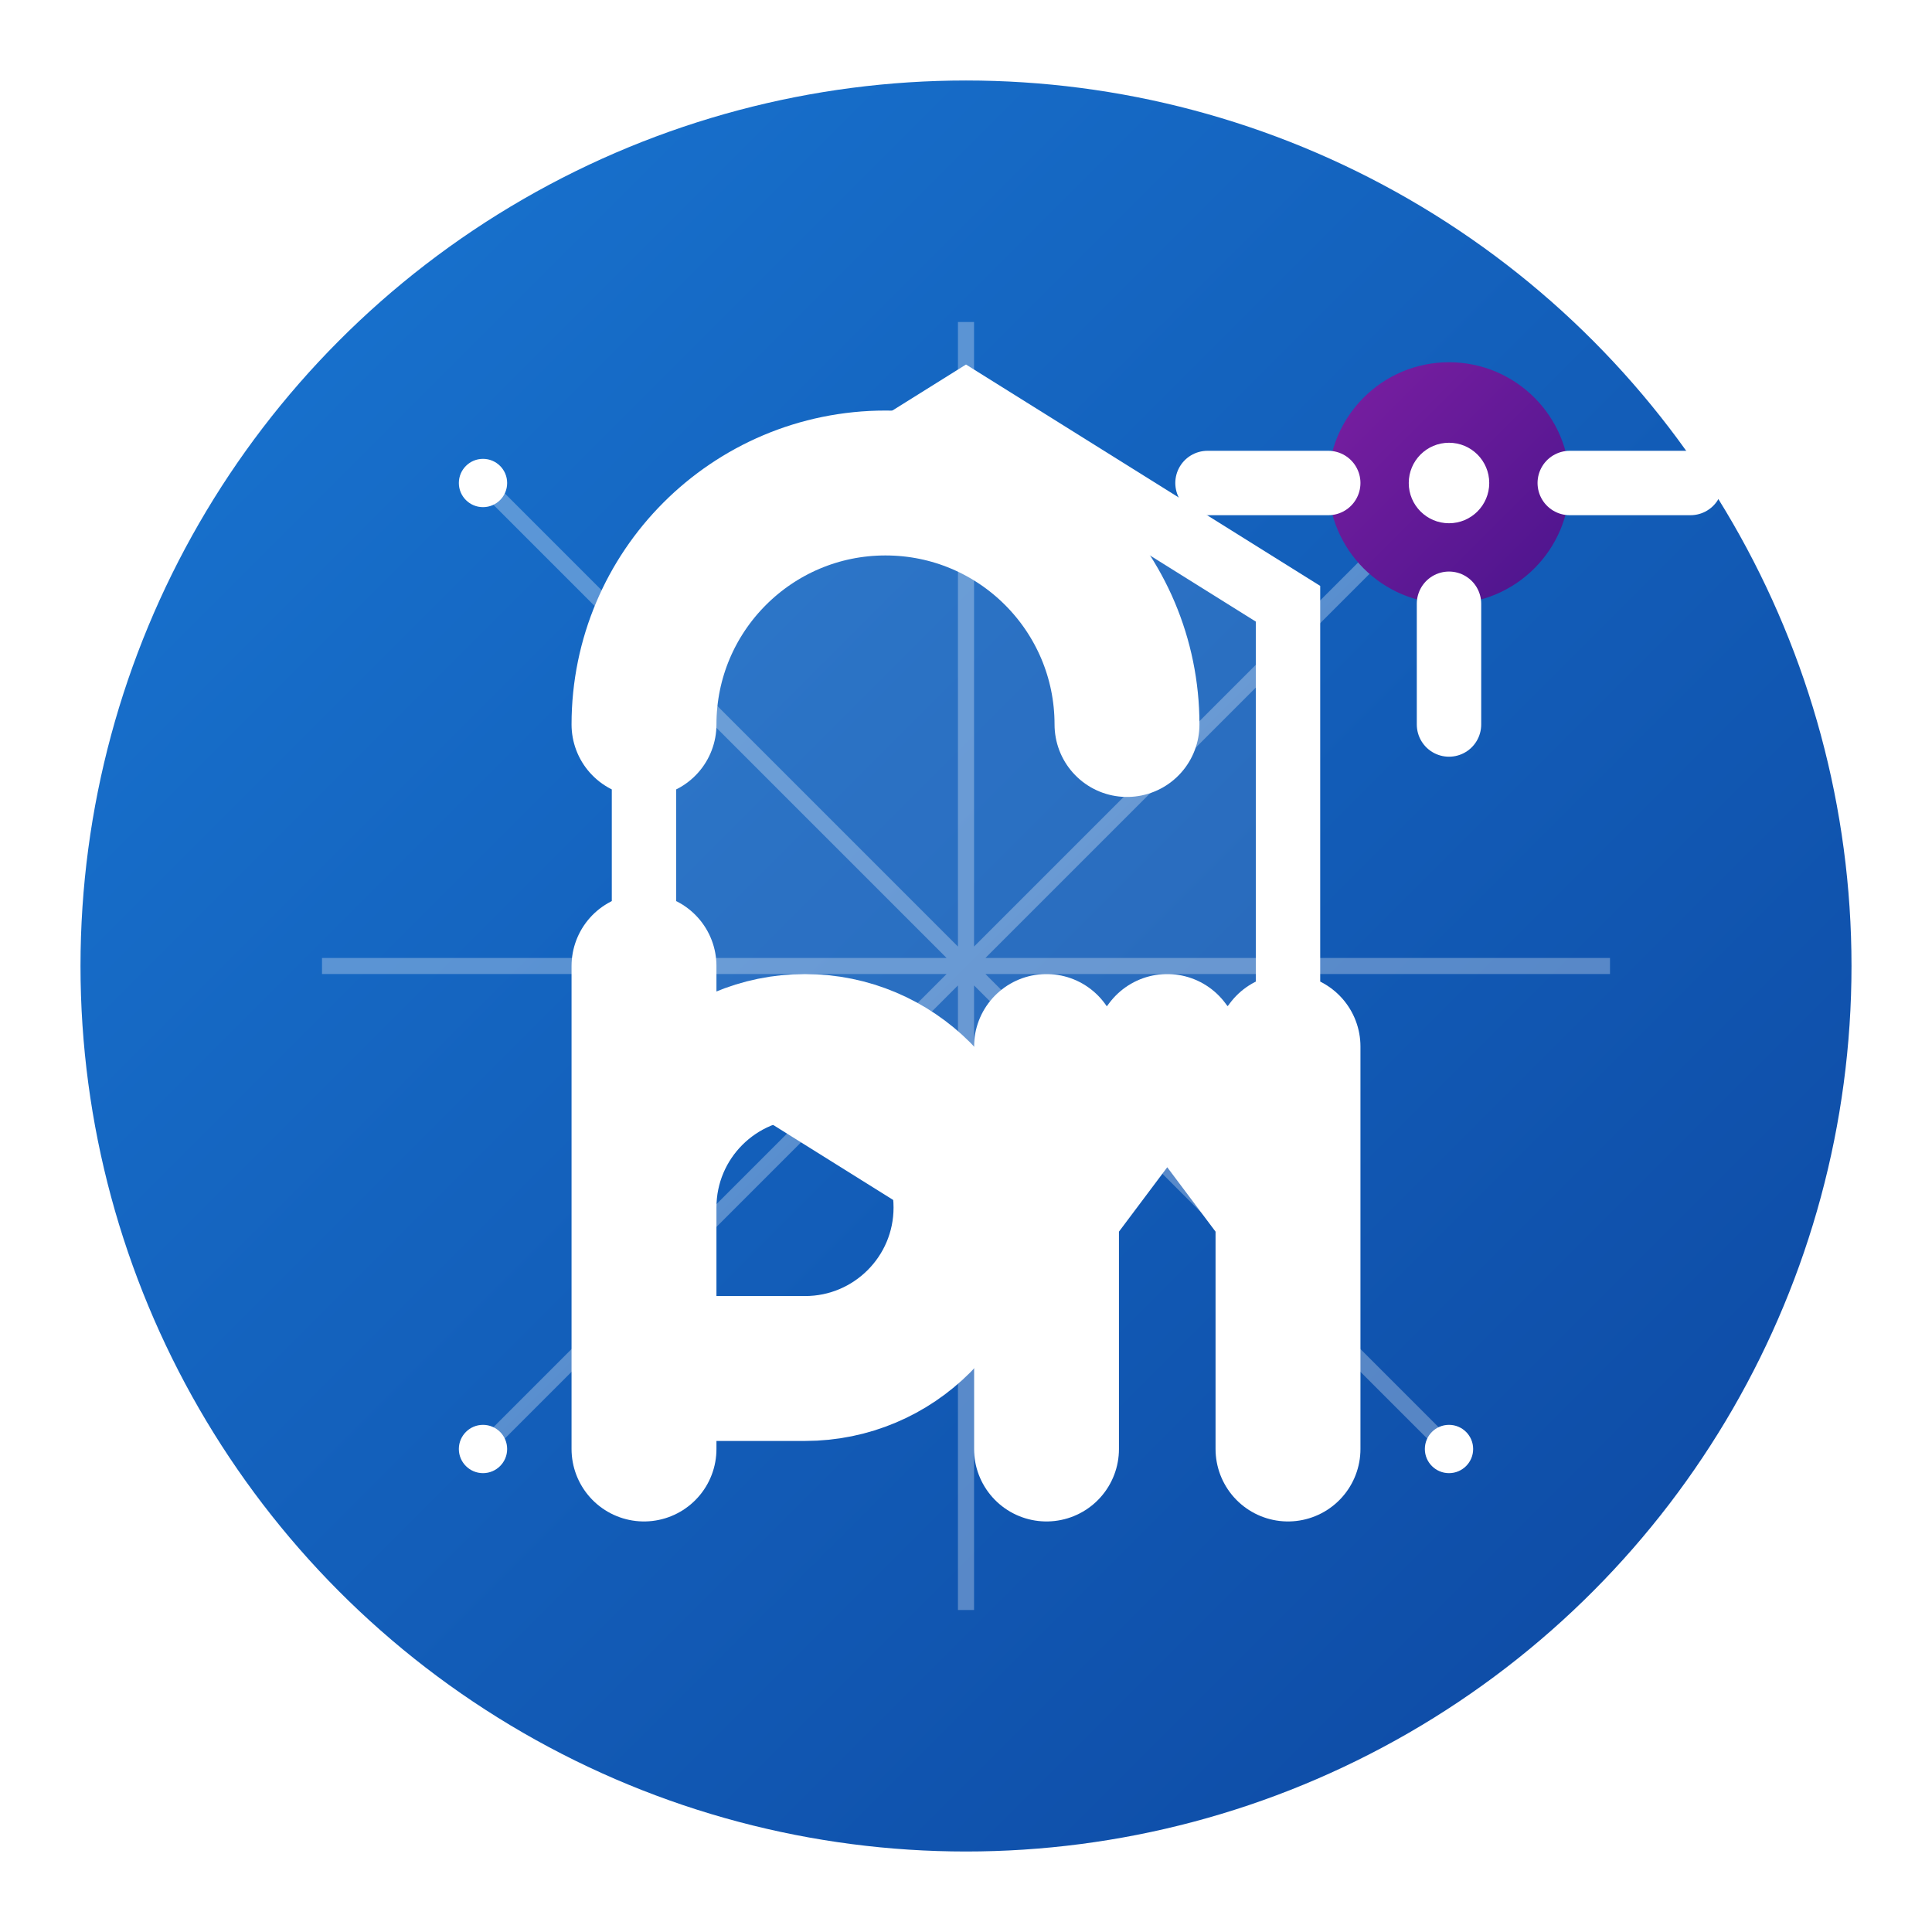 <?xml version="1.0" encoding="UTF-8"?>
<svg width="800px" height="800px" viewBox="0 0 24 24" version="1.1" xmlns="http://www.w3.org/2000/svg">
    <title>AI CRM Pro</title>
    <defs>
        <linearGradient id="primaryGradient" x1="0%" y1="0%" x2="100%" y2="100%">
            <stop offset="0%" stop-color="#1976d2" />
            <stop offset="100%" stop-color="#0d47a1" />
        </linearGradient>
        <linearGradient id="secondaryGradient" x1="0%" y1="0%" x2="100%" y2="100%">
            <stop offset="0%" stop-color="#7b1fa2" />
            <stop offset="100%" stop-color="#4a148c" />
        </linearGradient>
        <filter id="shadow" x="-20%" y="-20%" width="140%" height="140%">
            <feDropShadow dx="0" dy="1" stdDeviation="1" flood-color="#000" flood-opacity="0.3" />
        </filter>
        <filter id="glow" x="-20%" y="-20%" width="140%" height="140%">
            <feGaussianBlur stdDeviation="1" result="blur" />
            <feFlood flood-color="#42a5f5" flood-opacity="0.5" result="color" />
            <feComposite in="color" in2="blur" operator="in" result="glow" />
            <feMerge>
                <feMergeNode in="glow" />
                <feMergeNode in="SourceGraphic" />
            </feMerge>
        </filter>
    </defs>
    <g stroke="none" stroke-width="1" fill="none" fill-rule="evenodd">
        <!-- 背景圆形 -->
        <circle fill="url(#primaryGradient)" cx="12" cy="12" r="11" filter="url(#shadow)" />
        
        <!-- 数据网格背景 -->
        <path d="M4,12 L20,12 M12,4 L12,20 M6,6 L18,18 M18,6 L6,18" stroke="#ffffff" stroke-width="0.2" stroke-opacity="0.3" />
        
        <!-- 六边形网格图案 - 代表数据和连接 -->
        <path d="M12,5 L16,7.5 L16,12.5 L12,15 L8,12.5 L8,7.5 Z" stroke="#ffffff" stroke-width="0.8" fill="#ffffff" fill-opacity="0.1" />
        
        <!-- 字母C - 代表CRM -->
        <path d="M8,9 C8,7.343 9.343,6 11,6 C12.657,6 14,7.343 14,9" stroke="#ffffff" stroke-width="1.8" stroke-linecap="round" filter="url(#glow)" />
        
        <!-- 字母R - 代表Relationship -->
        <path d="M8,12 L8,18 M8,15 C8,13.895 8.895,13 10,13 C11.105,13 12,13.895 12,15 L12,15 C12,16.105 11.105,17 10,17 L8,17" stroke="#ffffff" stroke-width="1.8" stroke-linecap="round" stroke-linejoin="round" filter="url(#glow)" />
        
        <!-- 字母M - 代表Management -->
        <path d="M13,13 L13,18 M13,15 L14.5,13 L16,15 M16,13 L16,18" stroke="#ffffff" stroke-width="1.8" stroke-linecap="round" stroke-linejoin="round" filter="url(#glow)" />
        
        <!-- AI元素 - 电路板样式的点和线 -->
        <circle fill="url(#secondaryGradient)" cx="18" cy="6" r="1.5" />
        <circle fill="#ffffff" cx="18" cy="6" r="0.5" />
        <path d="M18,7.5 L18,9" stroke="#ffffff" stroke-width="0.8" stroke-linecap="round" />
        <path d="M16.5,6 L15,6" stroke="#ffffff" stroke-width="0.8" stroke-linecap="round" />
        <path d="M19.5,6 L21,6" stroke="#ffffff" stroke-width="0.8" stroke-linecap="round" />
        
        <!-- 数据点 -->
        <circle fill="#ffffff" cx="6" cy="6" r="0.3" />
        <circle fill="#ffffff" cx="18" cy="18" r="0.3" />
        <circle fill="#ffffff" cx="6" cy="18" r="0.3" />
        <circle fill="#ffffff" cx="18" cy="6" r="0.3" />
    </g>
</svg>